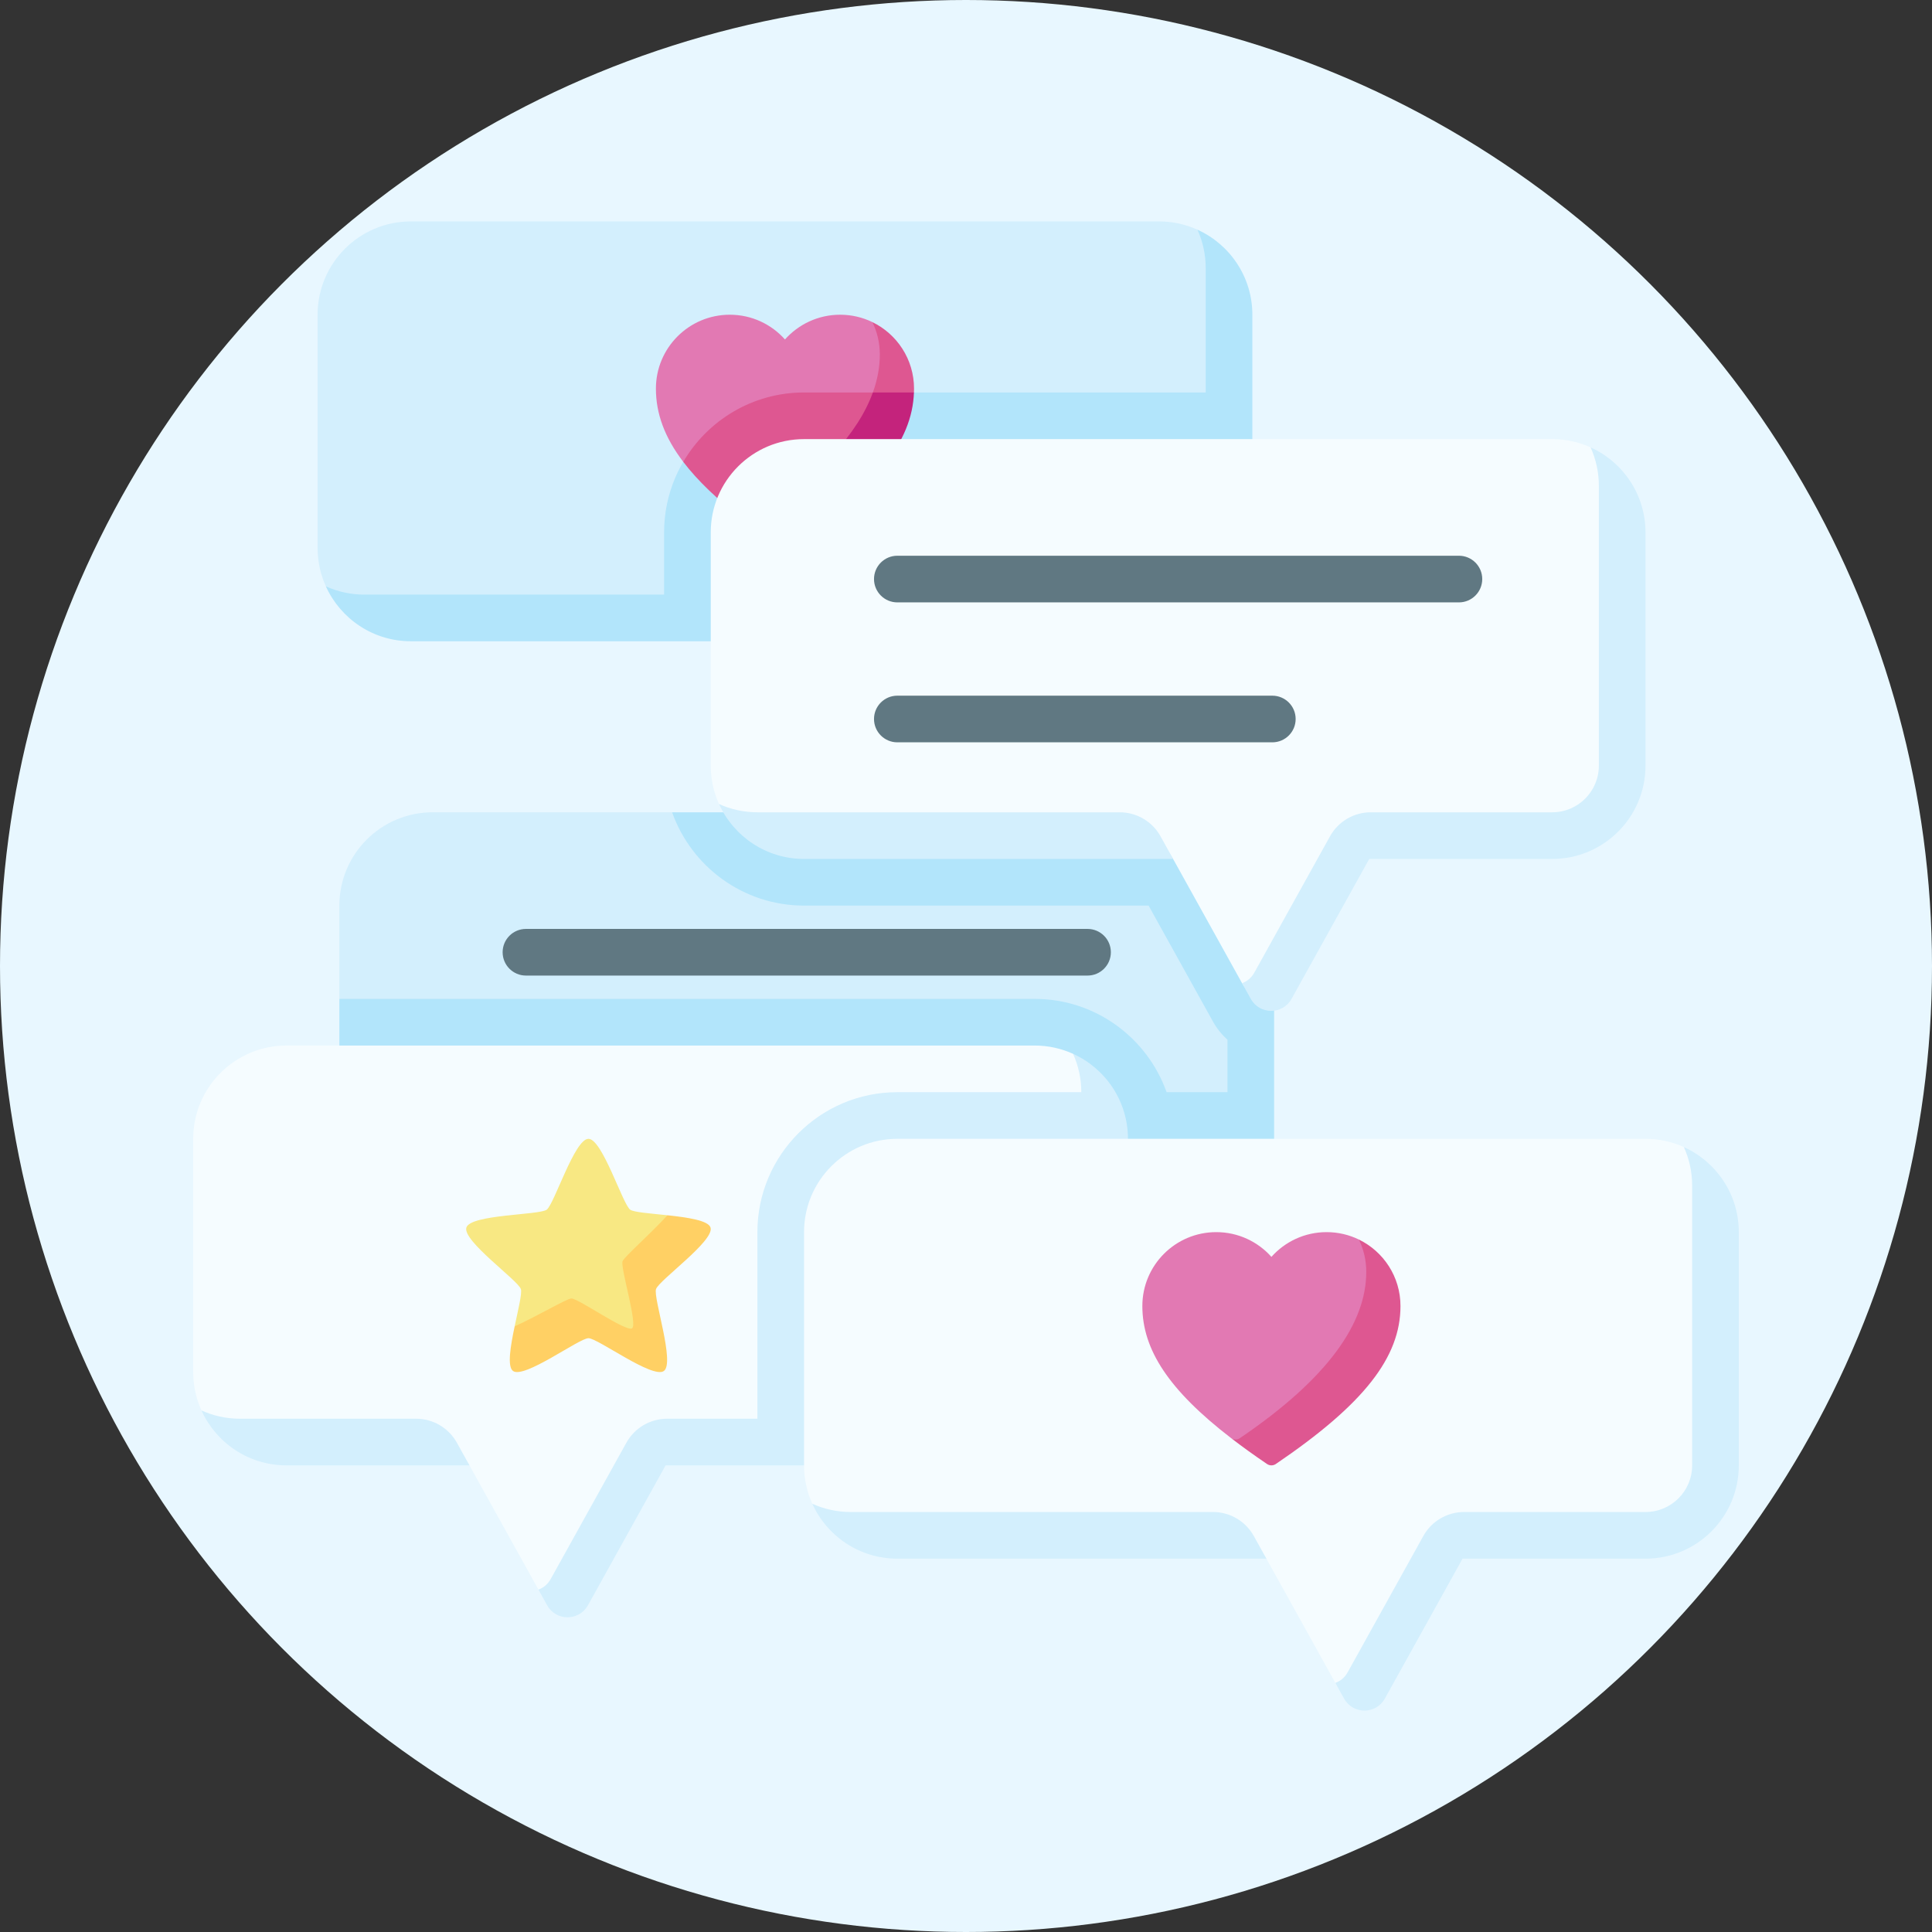 <svg width="150" height="150" viewBox="0 0 150 150" fill="none" xmlns="http://www.w3.org/2000/svg">
<rect x="0" y="0" width="150" height="150" fill="#333333" stroke="none"/>
<circle cx="75" cy="75" r="75" fill="#E8F7FF"/>
<g clip-path="url(#clip0_197_1080)">
<path d="M89.602 47.855C92.75 47.855 95.301 45.303 95.301 42.156V22.503C95.301 21.44 94.34 19.204 92.969 17.833C92.06 17.422 91.052 17.191 89.989 17.191H31.902C27.901 17.191 24.658 20.434 24.658 24.435V42.543C24.658 43.606 24.889 44.614 25.3 45.523C26.657 46.881 28.907 47.855 29.97 47.855H89.602Z" fill="#D3EFFD"/>
<path d="M92.969 17.833C93.38 18.742 93.611 19.75 93.611 20.813V30.471H62.426C56.435 30.471 51.56 35.345 51.56 41.336V46.165H28.28C27.217 46.165 26.209 45.934 25.3 45.523C26.436 48.037 28.964 49.787 31.901 49.787H58.18L64.211 60.65C64.901 61.892 66.688 61.892 67.377 60.65L73.409 49.787H89.989C93.99 49.787 97.233 46.544 97.233 42.543V24.435C97.232 21.497 95.482 18.969 92.969 17.833V17.833Z" fill="#B2E5FB"/>
<path d="M60.945 26.356C59.894 25.177 58.365 24.435 56.662 24.435C53.493 24.435 50.925 27.003 50.925 30.171C50.925 32.095 51.59 33.94 53.048 35.858L69.352 31.717C69.715 30.713 70.317 27.592 67.734 25.01C66.977 24.642 66.127 24.435 65.228 24.435C63.525 24.435 61.995 25.177 60.945 26.356V26.356Z" fill="#E279B3"/>
<path d="M67.734 25.01C68.102 25.767 68.309 26.617 68.309 27.515C68.309 28.482 68.133 29.467 67.769 30.471H62.425C58.431 30.471 54.936 32.639 53.048 35.858C54.158 37.319 55.73 38.822 57.821 40.433C58.025 40.57 58.727 40.806 58.953 40.71C66.581 37.498 70.958 30.471 70.958 30.471C70.962 30.371 70.965 30.272 70.965 30.172C70.965 27.902 69.647 25.94 67.734 25.01V25.01Z" fill="#DE5791"/>
<path d="M58.497 40.431C58.293 40.57 58.026 40.57 57.821 40.433C58.664 41.083 59.59 41.75 60.605 42.439C60.81 42.578 61.08 42.578 61.285 42.439C67.956 37.912 70.819 34.334 70.959 30.471H67.769C66.637 33.601 63.678 36.915 58.497 40.431Z" fill="#C4237C"/>
<path d="M90.573 87.211H97.715V78.307L89.176 67.895L52.183 63.066H33.591C29.591 63.066 26.348 66.309 26.348 70.31V77.553L90.573 87.211Z" fill="#D3EFFD"/>
<path d="M91.679 63.066H52.183C53.678 67.282 57.704 70.31 62.425 70.31H89.176L94.172 79.309C94.471 79.848 94.855 80.323 95.3 80.721V84.796H90.573C89.078 80.581 85.052 77.553 80.331 77.553H26.348V88.418C26.348 92.419 29.591 95.662 33.591 95.662H47.797L53.828 106.525C54.518 107.767 56.305 107.767 56.995 106.525L63.026 95.662H91.679C95.679 95.662 98.922 92.419 98.922 88.418V70.31C98.922 66.309 95.679 63.066 91.679 63.066V63.066Z" fill="#B2E5FB"/>
<path d="M84.436 75.743H40.835C39.835 75.743 39.024 74.932 39.024 73.932C39.024 72.931 39.835 72.121 40.835 72.121H84.436C85.436 72.121 86.247 72.931 86.247 73.932C86.247 74.932 85.436 75.743 84.436 75.743Z" fill="#607882"/>
<path d="M44.444 124.292L51.357 111.839H80.347C83.272 111.839 85.643 109.468 85.643 106.543V86.487C85.643 85.424 84.929 83.435 83.311 81.817C82.402 81.406 81.394 81.175 80.331 81.175H22.244C18.243 81.175 15 84.418 15 88.418V106.527C15 107.59 15.231 108.598 15.642 109.507C17.236 111.102 19.249 111.839 20.312 111.839H33.092C34.301 111.839 35.678 112.382 36.449 113.771L41.805 123.417C42.48 124.634 44.219 124.696 44.444 124.292V124.292Z" fill="#F5FCFF"/>
<path d="M35.473 112.013L36.449 113.771H22.243C19.306 113.771 16.778 112.021 15.642 109.507C16.551 109.918 17.559 110.149 18.622 110.149H32.306C33.622 110.149 34.834 110.862 35.473 112.013V112.013ZM83.311 81.817C83.722 82.726 83.953 83.734 83.953 84.797H69.669C63.678 84.797 58.804 89.671 58.804 95.662V110.149H51.799C50.483 110.149 49.271 110.862 48.632 112.013L42.753 122.601C42.529 123.006 42.187 123.277 41.805 123.418L42.48 124.634C43.17 125.876 44.957 125.876 45.647 124.634L51.678 113.771H80.331C84.332 113.771 87.575 110.528 87.575 106.527V88.419C87.574 85.481 85.824 82.953 83.311 81.817Z" fill="#D3EFFD"/>
<path d="M50.618 105.2C51.138 104.823 49.549 99.724 49.747 99.113C49.874 98.724 51.821 94.352 51.821 94.352C50.486 94.209 49.2 94.118 48.929 93.92C48.342 93.494 46.764 88.418 45.687 88.418C44.61 88.418 43.032 93.494 42.445 93.92C41.858 94.347 36.543 94.279 36.211 95.303C35.878 96.328 40.217 99.397 40.441 100.087C40.545 100.407 40.234 101.661 39.957 102.978C39.957 102.978 44.692 102.49 45.1 102.49C45.742 102.49 50.099 105.578 50.618 105.2V105.2Z" fill="#F8E883"/>
<path d="M55.164 95.303C54.985 94.753 53.37 94.518 51.821 94.352C50.46 95.844 48.441 97.596 48.333 97.929C48.163 98.45 49.521 102.806 49.077 103.129C48.633 103.451 44.911 100.813 44.363 100.813C44.014 100.813 41.771 102.159 39.958 102.978C39.637 104.499 39.364 106.104 39.831 106.443C40.702 107.076 44.963 103.898 45.688 103.898C46.413 103.898 50.673 107.076 51.544 106.443C52.416 105.81 50.709 100.776 50.933 100.087C51.157 99.397 55.497 96.328 55.164 95.303V95.303Z" fill="#FFD064"/>
<path d="M106.317 131.535L113.23 119.082H127.773C130.698 119.082 133.069 116.711 133.069 113.787V93.73C133.069 92.668 132.355 90.678 130.737 89.06C129.827 88.649 128.819 88.418 127.757 88.418H69.669C65.669 88.418 62.426 91.661 62.426 95.662V113.771C62.426 114.833 62.657 115.841 63.068 116.751C64.662 118.345 66.675 119.082 67.738 119.082H94.965C96.174 119.082 97.551 119.625 98.322 121.014L103.678 130.661C104.353 131.877 106.092 131.94 106.317 131.535V131.535Z" fill="#F5FCFF"/>
<path d="M97.346 119.256L98.322 121.014H69.669C66.731 121.014 64.204 119.264 63.067 116.751C63.977 117.162 64.985 117.392 66.047 117.392H94.18C95.495 117.392 96.707 118.106 97.346 119.256ZM130.737 89.06C131.147 89.97 131.378 90.978 131.378 92.04V113.771C131.378 115.771 129.757 117.392 127.757 117.392H113.672C112.356 117.392 111.144 118.106 110.506 119.256L104.627 129.845C104.402 130.25 104.06 130.52 103.678 130.661L104.353 131.877C105.043 133.12 106.83 133.12 107.52 131.877L113.551 121.014H127.757C131.757 121.014 135 117.771 135 113.771V95.662C135 92.724 133.25 90.197 130.737 89.06Z" fill="#D3EFFD"/>
<path d="M99.072 77.209L105.986 64.757H120.529C123.453 64.757 125.824 62.386 125.824 59.461V39.404C125.824 38.342 125.111 36.352 123.493 34.734C122.583 34.323 121.575 34.093 120.513 34.093H62.425C58.425 34.093 55.182 37.335 55.182 41.336V59.445C55.182 60.507 55.413 61.516 55.823 62.425C57.418 64.019 59.431 64.757 60.493 64.757H87.721C88.93 64.757 90.307 65.299 91.078 66.688L96.434 76.335C97.109 77.551 98.848 77.614 99.072 77.209Z" fill="#F5FCFF"/>
<path d="M90.103 64.93L91.079 66.688H62.426C59.488 66.688 56.961 64.938 55.824 62.425C56.733 62.836 57.742 63.066 58.804 63.066H86.936C88.252 63.066 89.464 63.78 90.103 64.93Z" fill="#D3EFFD"/>
<path d="M123.493 34.734C123.904 35.644 124.135 36.652 124.135 37.714V59.445C124.135 61.445 122.513 63.066 120.513 63.066H106.428C105.112 63.066 103.9 63.78 103.262 64.93L97.383 75.519C97.158 75.924 96.816 76.194 96.435 76.335L97.11 77.551C97.799 78.794 99.586 78.794 100.276 77.551L106.307 66.688H120.513C124.513 66.688 127.756 63.445 127.756 59.445V41.336C127.756 38.398 126.006 35.871 123.493 34.734V34.734Z" fill="#D3EFFD"/>
<path d="M113.27 46.769H69.669C68.669 46.769 67.858 45.958 67.858 44.958C67.858 43.958 68.669 43.147 69.669 43.147H113.27C114.27 43.147 115.081 43.958 115.081 44.958C115.081 45.958 114.27 46.769 113.27 46.769Z" fill="#607882"/>
<path d="M98.783 57.634H69.669C68.669 57.634 67.858 56.823 67.858 55.823C67.858 54.823 68.669 54.012 69.669 54.012H98.783C99.783 54.012 100.594 54.823 100.594 55.823C100.594 56.823 99.783 57.634 98.783 57.634Z" fill="#607882"/>
<path d="M97.713 112.624C104.555 107.981 107.284 103.93 107.284 99.95C107.284 99.052 106.794 97.423 105.502 96.237C104.744 95.869 103.894 95.662 102.996 95.662C101.293 95.662 99.763 96.405 98.713 97.583C97.662 96.405 96.132 95.662 94.429 95.662C91.261 95.662 88.692 98.231 88.692 101.399C88.692 104.788 90.752 107.934 95.589 111.66C95.793 111.797 97.509 112.762 97.713 112.624V112.624Z" fill="#E279B3"/>
<path d="M105.502 96.237C105.87 96.994 106.077 97.844 106.077 98.743C106.077 102.722 103.107 107.015 96.265 111.658C96.061 111.797 95.793 111.797 95.589 111.66C96.432 112.31 97.357 112.977 98.373 113.666C98.578 113.805 98.848 113.805 99.053 113.666C105.895 109.022 108.733 105.378 108.733 101.399C108.733 99.129 107.415 97.167 105.502 96.237V96.237Z" fill="#DE5791"/>
</g>
<defs>
<clipPath id="clip0_197_1080">
<rect width="120" height="120" fill="white" transform="translate(15 15)"/>
</clipPath>
</defs>
</svg>
